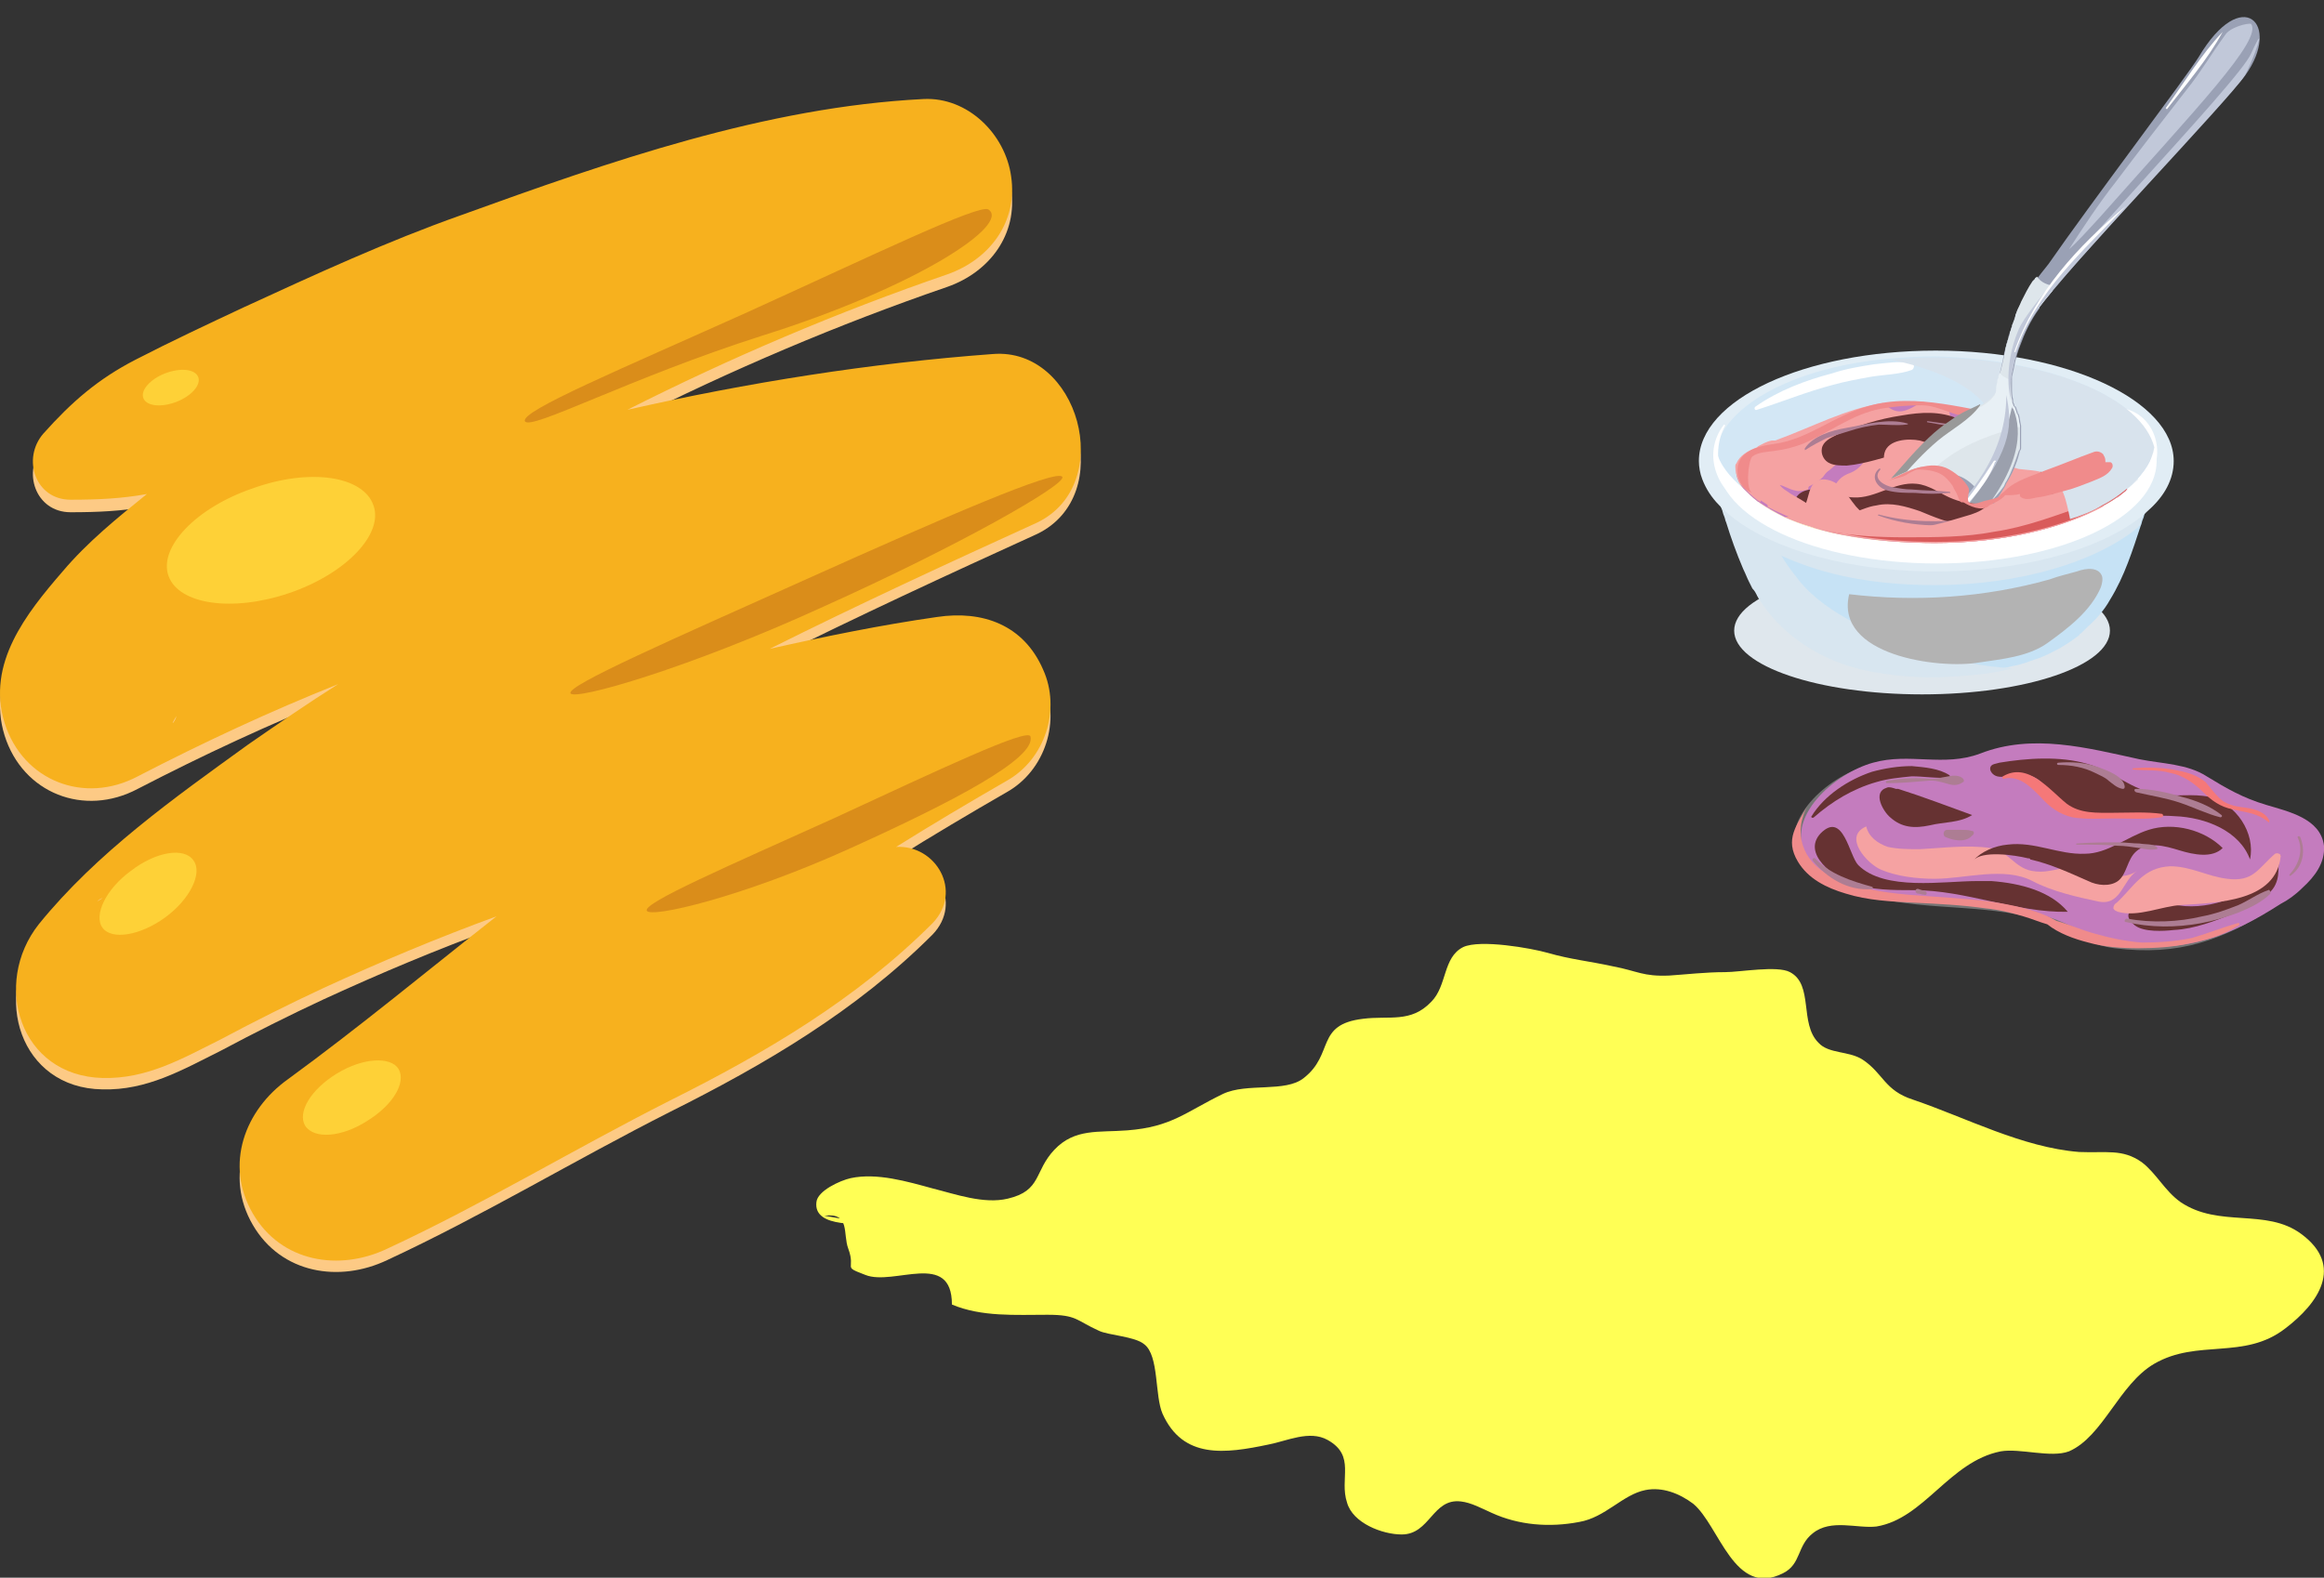 <?xml version="1.0" encoding="utf-8"?>
<!-- Generator: Adobe Illustrator 25.0.0, SVG Export Plug-In . SVG Version: 6.00 Build 0)  -->
<svg version="1.1"
	 id="svg2" xmlns:cc="http://creativecommons.org/ns#" xmlns:dc="http://purl.org/dc/elements/1.1/" xmlns:inkscape="http://www.inkscape.org/namespaces/inkscape" xmlns:ns1="http://sozi.baierouge.fr" xmlns:rdf="http://www.w3.org/1999/02/22-rdf-syntax-ns#" xmlns:sodipodi="http://sodipodi.sourceforge.net/DTD/sodipodi-0.dtd" xmlns:svg="http://www.w3.org/2000/svg"
	 xmlns="http://www.w3.org/2000/svg" xmlns:xlink="http://www.w3.org/1999/xlink" x="0px" y="0px" viewBox="0 0 204.1 138.6"
	 style="enable-background:new 0 0 204.1 138.6;" xml:space="preserve">
<rect x="0" y="0" width="204.1" height="138.6" fill="#333333" stroke="none"/>
<style type="text/css">
	.st0{fill:#FDCA85;}
	.st1{fill:#F7B11E;}
	.st2{fill:#FED137;}
	.st3{fill:#DA8D1A;}
	.st4{fill:#FFFF55;}
	.st5{fill:#DFE7ED;}
	.st6{fill:#C6E2F5;}
	.st7{fill:#D8E6F0;}
	.st8{fill:#E1EDF5;}
	.st9{fill:#FFFFFF;}
	.st10{fill:#D3E7F5;}
	.st11{fill:#E9F0F5;}
	.st12{fill:#B3B3B3;}
	.st13{fill:#F4D3AB;}
	.st14{fill:#FFE7BF;}
	.st15{fill:#C47CBE;}
	.st16{fill:#F5A2A2;}
	.st17{fill:#663232;}
	.st18{fill:#AD7D93;}
	.st19{fill:#D95B5B;}
	.st20{fill:#F08B8B;}
	.st21{fill:#D8E3ED;}
	.st22{clip-path:url(#SVGID_2_);}
	.st23{fill:#9AA1B5;}
	.st24{fill:#DEE6EB;}
	.st25{fill:#E8F0F5;}
	.st26{fill:#9BA0AD;}
	.st27{fill:#C1C8D9;}
	.st28{fill:#999999;}
	.st29{fill:#757575;}
	.st30{fill:#F57878;}
</style>
<g>
	<path class="st0" d="M87.2,32.2c-10.8,0.8-21.5,2.5-32.1,4.9c9.1-4.6,18.5-8.6,28.1-11.9c3.7-1.3,6.2-4.6,5.6-8.6
		c-0.5-3.7-3.8-7-7.7-6.8C67.2,10.4,53.5,15.2,40.5,20c-6.5,2.3-12.8,5.2-19.1,8.1c-3.2,1.5-6.4,3-9.5,4.6c-3.3,1.7-5.6,3.7-8.1,6.5
		C1.9,41.4,3.1,45,6.2,45c2.4,0,4.5-0.1,6.7-0.5c-2.6,2.1-5.2,4.2-7.4,6.8C2.3,55-1.2,59.4,0.4,64.6c1.6,5.1,7,7.2,11.7,4.7
		c5.8-3,11.6-5.7,17.6-8.1c-2.7,1.7-5.3,3.5-7.9,5.3C15.3,71.2,8.5,76,3.4,82.3C-0.7,87.4,1.7,95.6,9,95.7c3.9,0.1,7-1.7,10.4-3.4
		c3-1.6,6-3.1,9-4.5c5-2.3,10-4.4,15.2-6.3c-6.1,4.8-12,9.7-18.3,14.3c-3.8,2.7-5.6,7.5-3.1,11.8s7.6,5.1,11.8,3.1
		c8.4-3.9,16.5-8.8,24.8-13c8.4-4.2,16.4-8.9,23.1-15.6c2.7-2.8,0.3-6.9-3.2-6.7c3.2-2,6.4-3.9,9.7-5.8c3.4-1.9,4.8-6.3,3.2-9.8
		c-1.7-3.9-5.3-5.2-9.3-4.6c-4.9,0.7-9.8,1.7-14.7,2.8c7.8-3.9,15.6-7.5,23.5-11.1C98.1,43.5,94.7,31.6,87.2,32.2z M15.5,64
		C15.4,64.4,14.8,65,15.5,64L15.5,64z M9,80C8.1,80.5,8.8,80,9,80L9,80z"/>
	<g>
		<path class="st1" d="M87.2,31.1c-10.8,0.8-21.5,2.5-32.1,4.9c9.1-4.6,18.5-8.6,28.1-11.9c3.7-1.3,6.2-4.6,5.6-8.6
			c-0.5-3.7-3.8-7-7.7-6.8c-13.9,0.7-27.6,5.5-40.6,10.2C34,21.2,27.7,24.1,21.4,27c-3.2,1.5-6.4,3-9.5,4.6
			c-3.3,1.7-5.6,3.7-8.1,6.5c-1.9,2.2-0.7,5.8,2.4,5.8c2.4,0,4.5-0.1,6.7-0.5c-2.6,2.1-5.2,4.2-7.4,6.8c-3.2,3.7-6.7,8.1-5.1,13.3
			c1.6,5.1,7,7.2,11.7,4.7c5.8-3,11.6-5.7,17.6-8.1c-2.7,1.7-5.3,3.5-7.9,5.3c-6.5,4.7-13.3,9.5-18.4,15.8
			C-0.7,86.4,1.7,94.5,9,94.7c3.9,0.1,7-1.7,10.4-3.4c3-1.6,6-3.1,9-4.5c5-2.3,10-4.4,15.2-6.3c-6.1,4.8-12,9.7-18.3,14.3
			c-3.8,2.7-5.6,7.5-3.1,11.8s7.6,5.1,11.8,3.1c8.4-3.9,16.5-8.8,24.8-13c8.4-4.2,16.4-8.9,23.1-15.6c2.7-2.8,0.3-6.9-3.2-6.7
			c3.2-2,6.4-3.9,9.7-5.8c3.4-1.9,4.8-6.3,3.2-9.8c-1.7-3.9-5.3-5.2-9.3-4.6c-4.9,0.7-9.8,1.7-14.7,2.8c7.8-3.9,15.6-7.5,23.5-11.1
			C98.1,42.5,94.7,30.5,87.2,31.1z M15.5,62.9C15.4,63.4,14.8,64,15.5,62.9L15.5,62.9z M9,78.9C8.1,79.5,8.8,78.9,9,78.9L9,78.9z"/>
		<path class="st2" d="M17.4,33.1c0.3,0.7-0.6,1.7-1.9,2.2s-2.6,0.4-2.9-0.3c-0.3-0.7,0.6-1.7,1.9-2.2S17.1,32.4,17.4,33.1z"/>
		<path class="st2" d="M32.8,44.4c0.9,2.5-2.4,6-7.4,7.7s-9.7,1-10.6-1.5c-0.9-2.5,2.4-6,7.4-7.7C27.2,41.1,31.9,41.8,32.8,44.4z"/>
		<path class="st2" d="M17,75.6c0.8,1.1-0.3,3.4-2.5,5s-4.7,2-5.5,0.9s0.3-3.4,2.5-5C13.7,74.8,16.2,74.4,17,75.6z"/>
		<path class="st2" d="M35,93.9c0.7,1.2-0.5,3.2-2.8,4.6c-2.2,1.4-4.6,1.6-5.4,0.4c-0.7-1.2,0.5-3.2,2.8-4.6S34.3,92.8,35,93.9z"/>
		<path class="st3" d="M86.8,18.4c2,1.3-6.2,6.8-19.9,11.1c-11.6,3.7-20.4,8.4-20.8,7.5c-0.4-0.9,8.5-4.6,19.6-9.6
			C76.7,22.4,86,17.9,86.8,18.4z"/>
		<path class="st3" d="M93.3,41.9c0.3,0.7-9.2,6.1-21,11.4c-11.8,5.4-21.9,8.3-22.2,7.6s9.1-4.8,20.9-10.1S92.9,41.1,93.3,41.9z"/>
		<path class="st3" d="M90.5,64.7c0.5,1.9-6.7,5.7-16,9.9c-9.3,4.2-17.4,6.1-17.7,5.4s7.1-3.9,16.4-8.1
			C82.5,67.6,90.3,63.9,90.5,64.7z"/>
	</g>
</g>
<path class="st4" d="M72.4,106.8c2.3-0.3,1.6,1.6,2.1,2.9c0.7,1.9-0.6,1.5,1.5,2.3c2.5,1,7.6-2.2,7.6,2.6c2.6,1.1,5.6,0.9,8.4,0.9
	c2.6,0,2.5,0.5,4.5,1.4c0.8,0.4,3.2,0.5,4,1.2c1.3,1,0.9,4.5,1.6,6.1c1.8,4,5.5,3.5,9.3,2.7c1.6-0.3,3.6-1.3,5.2-0.4
	c2.5,1.4,1,3.4,1.7,5.5c0.5,1.8,3.1,2.8,4.8,2.8c2.5,0,2.7-3.2,5.2-2.9c0.9,0.1,1.8,0.6,2.7,1c2.4,1.1,5.1,1.3,7.7,0.8
	c2.3-0.4,3.8-2.4,5.8-2.8c1.5-0.3,3,0.3,4.2,1.2c2.3,1.9,3.6,8.3,7.9,6.1c1.6-0.8,1.2-2.4,2.6-3.5c1.6-1.3,3.9-0.4,5.6-0.6
	c4.2-0.7,6.4-5.7,10.9-6.6c1.7-0.3,4.4,0.6,6,0c3-1.3,4.4-5.9,7.5-7.7c3.8-2.2,7.9-0.3,11.5-3.1c2.9-2.2,5.2-5.5,1.4-8.3
	c-3.1-2.3-7.2-0.5-10.6-2.8c-1.4-1-2.1-2.5-3.4-3.5c-1.7-1.2-3.1-0.8-5.5-0.9c-5-0.4-9.9-3-14.6-4.6c-2.5-0.8-2.6-2.3-4.4-3.5
	c-1.2-0.8-3-0.5-3.9-1.5c-1.7-1.7-0.4-5.1-2.5-6.2c-1.1-0.6-4.4,0-5.7,0c-1.7,0-3.4,0.2-4.9,0.3c-2.3,0.1-2.8-0.4-4.9-0.8
	c-2.3-0.5-3.7-0.6-5.8-1.2c-1.4-0.4-5.9-1.2-7.4-0.5c-1.8,0.9-1.4,3.4-2.8,4.8c-1.8,1.9-3.7,1.2-6,1.5c-4.2,0.5-2.5,3.1-5.2,5.2
	c-1.6,1.3-5,0.4-7.1,1.4c-3.3,1.6-4.5,2.9-8.4,3.2c-2.5,0.2-4.6-0.2-6.4,1.7c-1.8,1.9-1.1,3.6-4.1,4.3c-2.1,0.5-4.6-0.4-6.6-0.9
	c-2.2-0.6-4.9-1.4-7.2-0.9c-0.9,0.2-2.9,1.1-3,2.1c-0.3,2.4,4.2,1.8,5.3,2"/>
<ellipse class="st5" cx="168.8" cy="55.4" rx="16.5" ry="5.6"/>
<g>
	<g>
		<path class="st6" d="M189.2,42.8c0,0.1-0.1,0.2-0.1,0.3c-0.1,0.2-0.1,0.4-0.2,0.6c-0.1,0.3-0.2,0.5-0.3,0.8
			c-0.1,0.2-0.1,0.3-0.2,0.5c-0.1,0.2-0.1,0.4-0.2,0.6c-0.1,0.2-0.1,0.4-0.2,0.6c-0.7,2.1-1.4,4.4-2.7,6.5c-0.5,0.9-1.2,1.7-2,2.4
			c-0.2,0.2-0.3,0.3-0.5,0.5c-0.1,0.1-0.2,0.1-0.2,0.2c-0.4,0.3-0.8,0.6-1.3,0.9c-0.2,0.1-0.3,0.2-0.5,0.3c-0.6,0.3-1.3,0.7-2,0.9
			c-0.6,0.2-1.3,0.5-2,0.6c-1.8,0.5-4,0.7-6.6,0.8c-0.1,0-0.2,0-0.3,0c-0.1,0-0.2,0-0.3,0c-2.4,0-4.4-0.3-6.2-0.7
			c-3.2-0.8-5.5-2.3-7.2-4c-0.7-0.7-1.3-1.5-1.8-2.3c0-0.1-0.1-0.1-0.1-0.2c-0.1-0.2-0.2-0.4-0.4-0.6c-0.1-0.2-0.2-0.4-0.3-0.6
			c-0.2-0.4-0.3-0.7-0.5-1.1c-0.6-1.4-1.1-2.8-1.5-4.1c-0.1-0.2-0.1-0.4-0.2-0.6c-0.1-0.2-0.1-0.4-0.2-0.6c-0.1-0.2-0.1-0.4-0.2-0.6
			c-0.1-0.1-0.1-0.3-0.2-0.4c-0.1-0.3-0.2-0.6-0.3-0.9c0,0,0,0,0.1,0H189.2C189.2,42.8,189.2,42.8,189.2,42.8z"/>
		<path class="st7" d="M176.8,58.7c-1.8,0.5-4,0.7-6.6,0.8c-0.1,0-0.2,0-0.3,0c-0.1,0-0.2,0-0.3,0c-2.4,0-4.4-0.3-6.2-0.7
			c-3.2-0.8-5.5-2.3-7.2-4c-0.7-0.7-1.3-1.5-1.8-2.3c0-0.1-0.1-0.1-0.1-0.2c-0.1-0.2-0.2-0.4-0.4-0.6c-0.1-0.2-0.2-0.4-0.3-0.6
			c-0.2-0.4-0.3-0.7-0.5-1.1c-0.6-1.4-1.1-2.8-1.5-4.1c-0.1-0.2-0.1-0.4-0.2-0.6c-0.1-0.2-0.1-0.4-0.2-0.6c-0.1-0.2-0.1-0.4-0.2-0.6
			c-0.1-0.1-0.1-0.3-0.2-0.4c-0.1-0.3-0.2-0.6-0.3-0.9c0,0,0,0,0.1,0h4.9l-0.4,0.8c-0.4,2.7,1.2,5.3,2.9,7.4c2.4,3,7.2,5,10.8,6.1
			C171.4,58,174.1,58.6,176.8,58.7z"/>
		<path class="st7" d="M189.2,42.6c0,0.1,0,0.2-0.1,0.2c0,0.1,0,0.1-0.1,0.2c-0.1,0.2-0.1,0.5-0.2,0.7c-0.1,0.3-0.2,0.5-0.3,0.8
			c-0.1,0.2-0.1,0.3-0.2,0.5c-0.1,0.2-0.1,0.4-0.2,0.6c-0.1,0.2-0.1,0.4-0.2,0.6c0,0-0.1,0-0.1,0.1c-3.6,3-10.3,5.1-17.9,5.1
			c-4,0-8.1-0.5-11.8-1.9c-2.7-1-6.5-2.9-7.3-5.9c-0.1-0.3-0.2-0.6-0.3-0.9l-0.1-0.2c0,0,0.1,0,0.2,0h38
			C189,42.6,189.2,42.6,189.2,42.6z"/>
		<path class="st8" d="M190.9,40.5c0,1.6-0.8,3.1-2.3,4.4c-0.2,0.2-0.4,0.4-0.7,0.6c-3.6,2.8-10.3,4.7-17.9,4.7
			c-8.5,0-15.8-2.4-19-5.8c-0.7-0.7-1.2-1.5-1.5-2.3c-0.2-0.5-0.3-1.1-0.3-1.6c0-5.4,9.3-9.7,20.8-9.7
			C181.5,30.8,190.9,35.2,190.9,40.5z"/>
		<path class="st9" d="M189.4,40.5c0,5-8.6,9-19.3,9c-10.7,0-19.3-4-19.3-9c0-0.3,0-0.6,0.1-0.8c0.9-4.6,9.2-8.2,19.2-8.2
			c9.8,0,17.9,3.4,19.1,7.8C189.3,39.7,189.4,40.1,189.4,40.5z"/>
		<path class="st10" d="M189.2,39.3c-0.2,1.2-0.9,2.2-1.9,3.2c-0.2,0.2-0.4,0.4-0.6,0.5c-0.6,0.5-1.3,1-2.1,1.4
			c-0.8,0.5-1.8,0.9-2.8,1.2c-3.3,1.2-7.4,1.9-11.9,1.9c-6.3,0-11.8-1.4-15.4-3.6c-0.1-0.1-0.2-0.1-0.3-0.2
			c-0.4-0.3-0.8-0.5-1.1-0.8c-1.2-1-2.1-2.1-2.4-3.4c0.8-4,7.1-7.3,15.3-8c1.3-0.1,2.6-0.2,3.9-0.2C180.3,31.6,188.1,35,189.2,39.3z
			"/>
		<path class="st11" d="M187.8,42.1c-3.1,3-9.7,5.1-17.3,5.1c-7.2,0-13.4-1.8-16.8-4.5c3.1-3,9.7-5,17.3-5
			C178.2,37.6,184.5,39.4,187.8,42.1z"/>
		<path class="st12" d="M180,50.9c-5.7,1.6-11.7,2-17.6,1.3c-1.3,5.4,7.9,6.6,11.4,6c2-0.3,4.3-0.5,6-1.7c1.8-1.3,3.8-2.8,4.7-4.9
			c0.1-0.3,0.2-0.7,0.1-1c-0.3-0.8-1.4-0.7-2.2-0.4C181.7,50.4,180.8,50.6,180,50.9z"/>
		<path class="st9" d="M167.9,31.9c-1.1-0.2-2.3,0-3.3,0.1c-1.3,0.2-2.5,0.4-3.7,0.8c-2.3,0.6-4.7,1.5-6.7,2.9
			c-0.2,0.1-0.1,0.4,0.1,0.3c2.2-0.7,4.4-1.6,6.7-2.2c1.1-0.3,2.2-0.5,3.3-0.7c1.2-0.2,2.5-0.2,3.6-0.6
			C168.1,32.4,168.2,32,167.9,31.9z"/>
		<path class="st9" d="M185.9,35.9c-1-1.2-2.5-1.8-3.9-2.3c-1.3-0.5-3-0.9-4.5-0.6c-0.2,0-0.2,0.3,0,0.3c1.4,0.4,2.8,0.5,4.1,1
			c1.4,0.5,2.6,1.3,4,2C185.9,36.3,186,36.1,185.9,35.9z"/>
	</g>
	<path class="st13" d="M186.7,43.1c-0.6,0.5-1.3,1-2.1,1.4c-3.5,1.9-8.8,3.2-14.7,3.2c-4.8,0-11.5-0.6-15.6-3.7
		c-0.4-0.3-0.8-0.7-1.2-1.1c-0.5-0.5-0.8-1.3-0.5-2c0.3-0.9,1.5-1.3,2.4-1.6c5.4-1.8,9.6-4.8,15.5-3.4c5.2,1.2,13.9,0.4,16,6.7
		C186.6,42.6,186.7,42.8,186.7,43.1z"/>
	<path class="st14" d="M186.7,43.1c-0.6,0.5-1.3,1-2.1,1.4c-3.5,1.9-8.8,3.2-14.7,3.2c-4.8,0-11.5-0.6-15.6-3.7
		c-0.4-0.3-0.8-0.7-1.2-1.1c-0.5-0.5-0.8-1.3-0.5-2c0.3-0.9,1.5-1.3,2.4-1.6c5.4-1.8,9.6-4.8,15.5-3.4c5.2,1.2,13.9,0.4,16,6.7
		C186.6,42.6,186.7,42.8,186.7,43.1z"/>
	<path class="st15" d="M186.7,43.1c-0.2,0.2-0.4,0.3-0.6,0.5c-0.1,0.1-0.1,0.1-0.2,0.1c-0.4,0.3-0.8,0.5-1.3,0.8
		c-0.4,0.2-0.8,0.4-1.2,0.6c-3.5,1.6-8.2,2.6-13.5,2.6c-2.5,0-5.6-0.2-8.5-0.8c-0.9-0.2-1.7-0.4-2.5-0.7c-0.7-0.2-1.5-0.5-2.2-0.8
		c-0.8-0.4-1.5-0.8-2.1-1.2c-0.1-0.1-0.2-0.1-0.3-0.2c-0.4-0.3-0.8-0.7-1.2-1.1c-0.4-0.5-0.7-1.1-0.6-1.7c0-0.1,0-0.2,0.1-0.3
		c0.3-0.7,1-1.1,1.8-1.4c0.2-0.1,0.4-0.1,0.7-0.2c0.3-0.1,0.6-0.2,0.9-0.3c3.3-1.2,6.2-2.8,9.5-3.3c1.1-0.2,2.2-0.2,3.4-0.1
		c0.5,0.1,1.1,0.1,1.7,0.3c0.1,0,0.3,0.1,0.5,0.1c0.5,0.1,1.1,0.2,1.7,0.3c1.4,0.2,3,0.4,4.6,0.6c3.6,0.5,7.2,1.5,8.8,4.7
		c0.1,0.1,0.1,0.2,0.2,0.3c0.1,0.2,0.2,0.5,0.3,0.7c0.1,0.2,0.1,0.3,0.1,0.5C186.7,42.9,186.7,43,186.7,43.1z"/>
	<path class="st16" d="M171.1,37.5c-0.3,0.6-0.8,1-1.3,1.2c-0.4,0.2-0.7,0.2-1.1,0.3c-1,0.1-2-0.1-3-0.2c-0.3,0-0.7-0.1-1.1-0.1
		c-0.7,0-1.3,0.1-1.9,0.4c-0.1,0.1-0.2,0.1-0.3,0.2c-0.6,0.4-1.1,1.1-1.6,1.7c-0.2,0.3-0.5,0.6-0.7,0.9c-0.4,0.4-0.9,0.7-1.4,0.9
		c-0.4,0.1-0.8,0.2-1.1,0.1c-0.6-0.1-1.1-0.5-1.5-0.5c-0.3,0-0.7,0.2-1.1,0.7c-0.2,0.3-0.3,0.6-0.4,0.9c-0.1-0.1-0.2-0.1-0.3-0.2
		c-0.4-0.3-0.8-0.7-1.2-1.1c-0.1-0.1-0.3-0.3-0.4-0.5c-0.2-0.4-0.3-0.8-0.3-1.2c0-0.1,0-0.2,0.1-0.3c0.3-0.7,1-1.1,1.8-1.4
		c0,0,0.1-0.1,0.1-0.1c0.4-0.2,0.7-0.4,1.2-0.5c0.1,0,0.2,0,0.3,0c3.3-1.2,6.2-2.8,9.5-3.3c0.3,0.3,0.7,0.6,1.1,0.7
		c0.8,0.2,1.6-0.4,2.3-0.8c0.5,0.1,1.1,0.1,1.7,0.3c0.1,0,0.3,0.1,0.5,0.1C171.3,36.3,171.4,37,171.1,37.5z"/>
	<path class="st16" d="M184.7,44.1c0,0.1,0,0.1,0,0.2c0,0.1,0,0.1,0,0.2c-3.5,1.9-8.8,3.2-14.7,3.2c-2.7,0-5.2-0.3-7.5-0.7
		c-2.8-0.6-5.3-1.4-7.3-2.5c0.2-0.2,0.4-0.3,0.7-0.4c0.7-0.3,1.7-0.2,2.6-0.1c0.2,0,0.4,0,0.5,0c0.7,0,1.2-0.2,1.7-0.8
		c0.8-1,0.8-1.3,1.9-1.7c1.1-0.5,1.5-1.6,1.9-2.6c0.3-0.6,0.7-1.2,1.4-1.4c1.3-0.4,2.4,1,3.8,1.4c0.1,0,0.3,0.1,0.4,0.1
		c1.2,0.1,2.3-0.9,3.5-0.8c1.5,0.2,2.1,2.1,3.5,2.7c0.9,0.4,1.9,0.3,2.8,0.3C180.7,41.2,184.7,43.2,184.7,44.1z"/>
	<path class="st16" d="M186.3,41.7c-1.1-0.7-2.3-1.1-3.6-1.2c-0.9-0.1-1.8,0-2.6-0.5c-0.7-0.4-1.2-1.3-1.9-1.7
		c-0.1-0.1-0.3-0.2-0.5-0.2c-0.6-0.2-1.2-0.2-1.8-0.2c-1,0-3.3-0.4-3.2-1.8c1.4,0.2,3,0.4,4.6,0.6C181,37.2,184.7,38.3,186.3,41.7z"
		/>
	<path class="st16" d="M183.4,45c-3.5,1.6-8.2,2.6-13.5,2.6c-2.5,0-5.6-0.2-8.5-0.8c-0.9-0.2-1.7-0.4-2.5-0.7
		c0.4-0.3,0.8-0.4,1.4-0.6c2.1-0.4,5.3,0.1,6.5-0.9c0.7-0.6,1-1.6,1.7-2.3c1-0.9,2.5-1,3.8-0.9c1.7,0.2,3.4,0.6,5,1.2
		c1.5,0.5,2.9,1.7,4.4,1.9C182.3,44.7,182.9,44.8,183.4,45z"/>
	<path class="st16" d="M155,43.2c-0.2,0.3-0.3,0.6-0.4,0.9c-0.1-0.1-0.2-0.1-0.3-0.2c-0.4-0.3-0.8-0.7-1.2-1.1
		c-0.1-0.1-0.3-0.3-0.4-0.5c0-0.1,0.1-0.2,0.2-0.3c0.8-1.1,2.8-1.3,4-1.7c1.7-0.5,3.3-1,5-1.5c0.2,0,0.3-0.1,0.5,0
		c0.2,0.1,0.2,0.3,0.1,0.6c0,0.1-0.1,0.3-0.2,0.4c-0.4,0.5-0.9,0.9-1.4,1.3c-0.3,0.3-0.7,0.5-1.1,0.8c-0.4,0.2-0.9,0.5-1,1
		c0,0,0,0.1,0,0.1c-0.4,0.1-0.8,0.2-1.1,0.1c-0.6-0.1-1.1-0.5-1.5-0.5C155.7,42.4,155.4,42.6,155,43.2z"/>
	<path class="st16" d="M162.8,46.5c-0.1,0.2-0.2,0.3-0.3,0.4c-2.8-0.6-5.3-1.4-7.3-2.5c0.2-0.2,0.4-0.3,0.7-0.4
		c0.7-0.3,1.7-0.2,2.6-0.1c0.2,0,0.4,0,0.5,0c0.2,0.2,0.5,0.4,0.7,0.5c0.7,0.2,1.4,0.2,2,0.5C162.5,45.2,163,45.9,162.8,46.5z"/>
	<path class="st16" d="M186.4,41.6c0.1,0.2,0.2,0.5,0.3,0.7c0.1,0.4,0.1,0.5-0.2,0.8c-0.1,0.1-0.6,0.6-0.6,0.5
		c-0.9-1.1-2.3-1.8-3.7-2.1c-2.1-0.4-4.4-0.1-6.5,0.3c0-0.4,0.1-0.8,0.1-1.2c-1.7,0-3.4-0.1-5.1-0.1c1.1-1.2,2.7-1.8,4.3-1.7
		c0.6,0.1,1.2,0.2,1.8,0.1c0.4-0.1,0.9-0.4,1-0.8c0-0.1,0.1-0.3,0-0.4c-0.1-0.4-0.4-0.7-0.5-1c0,0.1,2.8,0.5,3.1,0.6
		c1,0.3,2,0.6,2.9,1.2c0.9,0.5,1.7,1.2,2.3,2C185.8,40.8,186.1,41.2,186.4,41.6z"/>
	<path class="st17" d="M173.9,44.2c0.6,0,1.2-0.1,1.7-0.3c0.7-0.2,1.6-0.5,1.9,0.4c0.2,0.6-0.3,1.2-0.8,1.4c-1,0.5-3.4,0.5-4.4,0.4
		c-1.3-0.2-2.5-0.7-3.7-1.2c-1.2-0.4-2.5-0.8-3.8-0.5c-0.8,0.1-1.5,0.5-2.3,0.7c-1.3,0.3-2-0.8-3.2-0.6c-0.6,0.1-1.5,0.2-1.6-0.4
		c-0.1-0.3,0.1-0.5,0.3-0.7c0.6-0.5,1.6-0.5,2.4-0.3c0.8,0.2,1.6,0.6,2.4,0.6c1.9,0.1,3.6-1.4,5.5-1.2c1.1,0.1,2,0.8,2.9,1.2
		C172.1,44.1,173,44.3,173.9,44.2z"/>
	<path class="st17" d="M162.2,40.9c-0.5,0-1.1,0-1.5-0.2c-0.5-0.2-0.8-0.8-0.7-1.3c0.1-0.6,0.7-0.9,1.3-1.2c1.8-0.8,3.7-1.4,5.7-1.7
		c1.7-0.3,3.4-0.4,5,0.3c0.9,0.4,1.7,1,2.7,1.4c2.4,1,5.4,0.3,7.7,1.5c0.9,0.5,1.8,1.7,1.3,2.6c-0.3,0.7-1.2,1-2,1.1
		c-3.8,0.5-6.2-2.2-9.4-3.6C168.7,38.5,165.5,40.6,162.2,40.9z"/>
	<path class="st18" d="M167.5,37.2c-1.7-0.5-3.7,0.1-5.4,0.4c-1.2,0.2-2.9,0.7-3.6,1.8c0,0.1,0,0.2,0.1,0.1c0.6-0.4,1.2-0.7,1.8-1
		c0.6-0.2,1.2-0.4,1.9-0.6c0.9-0.3,1.8-0.5,2.7-0.6c0.8,0,1.6,0.1,2.4,0C167.6,37.3,167.6,37.2,167.5,37.2z"/>
	<path class="st18" d="M180.7,42.9c0-0.1-0.2-0.1-0.2,0c-0.2,1.6-1.9,1.7-3.2,2c-1.4,0.3-2.8,0.6-4.2,0.7c-2.7,0.3-5.5,0.3-8.1-0.4
		c-0.1,0-0.1,0.1,0,0.1c3,1.1,6.2,1,9.4,0.5c1.6-0.2,3.3-0.4,4.8-0.8C180,44.7,181.2,44,180.7,42.9z"/>
	<path class="st18" d="M181.4,39.7c-1-0.6-2.3-0.9-3.5-1.2c-2.8-0.7-5.7-1.1-8.6-1.5c-0.1,0-0.1,0.1,0,0.1c2.4,0.4,4.7,0.9,7.1,1.4
		c1.1,0.2,2.2,0.5,3.2,0.8c0.5,0.2,1.1,0.4,1.5,0.7c0.6,0.4,0.9,0.8,1,1.5c0,0.1,0.2,0.2,0.3,0C182.9,40.9,182,40.1,181.4,39.7z"/>
	<path class="st18" d="M171.2,43.2c-1.1-0.1-2.2-0.1-3.3-0.2c-0.6,0-1.1-0.1-1.7-0.2c-0.6-0.1-1.8-0.7-1.1-1.5
		c0.1-0.1,0-0.2-0.1-0.1c-0.8,0.7-0.1,1.7,0.8,1.9c0.8,0.2,1.6,0.2,2.4,0.2c1,0.1,2,0.1,3,0C171.3,43.4,171.3,43.2,171.2,43.2z"/>
	<path class="st16" d="M161.5,46.8c-0.9-0.2-1.7-0.4-2.5-0.7c-1.6-0.5-3-1.2-4.3-2.1c-0.1-0.1-0.2-0.1-0.3-0.2
		c-0.4-0.3-0.8-0.7-1.2-1.1c-0.4-0.5-0.7-1.1-0.6-1.7c0.5-0.7,1.1-1.2,1.9-1.7c0,0,0.1-0.1,0.1-0.1c0.4-0.2,0.7-0.4,1.2-0.5
		c0.1,0,0.2,0,0.3,0c0.3,0,0.6,0.2,0.8,0.5c0.6,1-1,2.1-0.7,3.2c0.2,0.5,0.7,0.7,1.1,1c1.1,0.6,2.2,1.3,3.1,2.2
		C160.7,46,161.1,46.4,161.5,46.8z"/>
	<path class="st16" d="M169.2,41.7c-0.6,0.1-1.2,0.2-1.9,0.2c-1,0-2.1-0.9-1.8-2.1c0.3-1.2,2.1-1.3,3.1-1.1c1.2,0.3,2.2,1,3.3,1.4
		c1.3,0.5,2.7,0.8,4.1,0.7c0.8-0.1,3.1-0.9,3.2,0.6c0.2,2.5-5,1.9-6.1,1.2c-0.7-0.4-1.3-0.9-2.1-1C170.4,41.5,169.8,41.6,169.2,41.7
		z"/>
	<path class="st16" d="M186.7,43.1c-0.2,0.2-0.4,0.3-0.6,0.5c-0.1,0.1-0.1,0.1-0.2,0.1c-0.4,0.3-0.8,0.5-1.3,0.8
		c-0.4,0.2-0.8,0.4-1.2,0.6c-3.5,1.6-8.2,2.6-13.5,2.6c-2.5,0-5.6-0.2-8.5-0.8c-0.9-0.2-1.7-0.4-2.5-0.7c-0.7-0.2-1.5-0.5-2.2-0.8
		c0.6,0,1.1-0.1,1.5-0.5c0.7-0.7,0.5-2.1,1.3-2.6c0.6-0.4,1.5-0.1,2.1,0.4c0.5,0.5,0.9,1.2,1.4,1.8c1.4,1.6,3.7,2,5.8,1.8
		c1.5-0.2,2.9-0.7,4.3-1.1c0.6-0.2,1.3-0.5,1.6-1.1c0.2-0.5,0.1-1.1,0.3-1.6c0.4-0.7,1.4-0.6,2.1-0.2c0.7,0.4,1.2,1,2,1.2
		c0.7,0.2,1.8-0.2,1.7-0.9c0-0.3-0.2-0.6-0.1-0.9c0.1-0.5,0.6-0.7,1.1-0.6c0.5,0.1,0.9,0.4,1.3,0.5c0.9,0.3,2,0,3-0.1
		c0.1,0.1,0.1,0.2,0.2,0.3c0.1,0.2,0.2,0.5,0.3,0.7c0.1,0.2,0.1,0.3,0.1,0.5C186.7,42.9,186.7,43,186.7,43.1z"/>
	<path class="st19" d="M186.6,42.7c-1.1,0.8-2.3,1.3-3.5,1.7c-2.6,0.9-5.2,1.9-7.9,2.3c-2.6,0.5-5.2,0.5-7.9,0.5
		c-2.2,0-4.4-0.1-6.5-0.5c-0.1,0-0.3-0.1-0.4-0.1c0.4,0.1,0.7,0.2,1.1,0.2c2.9,0.6,6,0.8,8.5,0.8c5.2,0,10-1,13.5-2.6
		c0.4-0.2,0.8-0.4,1.2-0.6c0.4-0.2,0.9-0.5,1.3-0.8c0.1,0,0.1-0.1,0.2-0.1c0.2-0.2,0.4-0.3,0.6-0.5c0-0.1,0-0.1,0-0.2
		C186.7,42.8,186.7,42.7,186.6,42.7z"/>
	<path class="st9" d="M154,44.2c-1.2-0.6-2.3-1.3-2.8-2.6c-0.5-1.3-0.4-2.9,0.3-4.2c0-0.1-0.1-0.1-0.1-0.1c-1,1.3-1.2,2.9-0.6,4.4
		c0.5,1.3,1.7,2.5,3.1,2.7C154,44.5,154.1,44.3,154,44.2z"/>
	<path class="st9" d="M186.6,35.9c-0.1,0-0.1,0.1-0.1,0.1c1.1,0.6,2,1.6,2.3,2.8c0.3,1.3,0,2.7-0.8,3.7c-0.1,0.1,0.1,0.2,0.2,0.1
		C190.4,40.6,189.6,36.6,186.6,35.9z"/>
	<path class="st20" d="M186.3,43.2C186.4,43.3,186.4,43.3,186.3,43.2c0.4,0,0.5-0.5,0.5-0.8c0-0.2-0.1-0.4-0.2-0.6
		c-0.6-1.2-1.4-2.7-2.6-3.4c-2.1-1.3-4.4-1.5-6.8-1.8c-4.3-0.5-8.9-2.2-13.2-0.9c-2.9,0.8-5.2,2.9-8.2,3.3c-1.5,0.2-3.4,0.7-3.2,2.6
		c0.1,0.8,0.6,1.5,1.3,1.7c-0.6-0.2-0.4-2.8,0-3.2c0.5-0.4,1.4-0.4,2-0.5c0.8-0.1,1.6-0.3,2.4-0.6c2.4-1,4.3-2.6,6.9-3.1
		c1.2-0.2,2.4-0.3,3.6-0.3c1,0,2,0.5,3,0.8c1.5,0.4,3.1,0.6,4.7,0.7c2.1,0.2,5,0.3,6.8,1.5c0.6,0.4,1.2,1.2,1.6,1.8
		c0.5,0.7,0.8,1.4,1.2,2.2C186,42.7,186.1,43.2,186.3,43.2z"/>
</g>
<g>
	<path class="st21" d="M189.2,39.3c-0.2,1.2-0.9,2.2-1.9,3.2c-0.2,0.2-0.4,0.4-0.6,0.5c-0.6,0.5-1.3,1-2.1,1.4
		c-0.8,0.5-1.8,0.9-2.8,1.2c-0.3-1.4-0.6-3.4-2.1-4c-0.8-0.3-1.6-0.3-2.4-0.4c-0.8-0.2-1.6-0.6-1.8-1.4c-0.1-0.4-0.1-0.9-0.1-1.3
		c0-4.4-6-6.2-9.3-6.9c1.3-0.1,2.6-0.2,3.9-0.2C180.3,31.6,188.1,35,189.2,39.3z"/>
</g>
<g>
	<defs>
		<path id="SVGID_1_" d="M168.9,41C169,41,169,41,168.9,41c1-0.1,1.7,0.3,2.4,0.9c0.9,0.8,0.6,2.2,2.1,2.3c0.9,0,1.9,0.2,2.7-0.3
			c0.7-0.5,0.9-1.3,1.8-1.6c0.6-0.2,1.3-0.1,1.8-0.6c0.7-0.7,0.6-2.1,0.9-3c1.2-4,4.3-7.4,6.9-11.1c2.7-3.9,6.7-6.6,9.1-10.6
			c1.8-3.1,3-6.5,3.3-10.1c0.1-1.3,0.6-4-0.1-5.1c-0.7-1.1-2.4-1.5-3.6-1.7c-1.6-0.2-2.3,0.5-3.7,1.2c-3.2,1.7-6.2,3.9-8.8,6.5
			c-2.6,2.6-4.7,5.6-6.9,8.6c-2.7,3.8-5.4,7.5-8.1,11.3c-1.2,1.6-2.4,3.2-3.6,4.7c-1.1,1.4-1.5,3.8-1.9,5.5c-0.2,1-0.4,2.1,0,3.1
			C164.3,44,167,41.1,168.9,41z"/>
	</defs>
	<clipPath id="SVGID_2_">
		<use xlink:href="#SVGID_1_"  style="overflow:visible;"/>
	</clipPath>
	<g class="st22">
		<g>
			<g>
				<path class="st23" d="M197.2,6.6c-1.2,1.6-12.5,13.6-16.8,18.8c0,0-0.1,0.1-0.1,0.1c-0.5,0.6-0.9,1.1-1.2,1.5c0,0,0,0,0,0.1
					c-0.8,1.1-1.3,2.2-1.7,3.3c-0.2,0.5-0.3,0.9-0.4,1.3c-0.1,0.5-0.2,1-0.3,1.4c0,0.1,0,0.1,0,0.2c0,0.2,0,0.4,0,0.6
					c0,0.5,0,0.9,0.1,1.2c0,0.2,0,0.3,0.1,0.4c0,0.1,0,0.2,0.1,0.2c0.1,0.1,0.1,0.3,0.2,0.5c0,0.1,0,0.1,0.1,0.2
					c0.1,0.3,0.1,0.6,0.2,1c0,0.2,0,0.3,0,0.5c0,0.1,0,0.1,0,0.2c0,0.1,0,0.2,0,0.3c0,0.1,0,0.2,0,0.3c0,0.1,0,0.2,0,0.3
					c0,0.1,0,0.2,0,0.2c0,0,0,0,0,0.1c0,0.1,0,0.2-0.1,0.3c-0.2,0.8-0.5,1.7-1.1,2.7c-0.1,0.1-0.1,0.2-0.2,0.4
					c-0.6,1-1.3,2.1-2.4,3.2c-2.1,2.4-4.3,3.6-6.3,4.2c0,0-0.1,0-0.1,0c-1.6,0.4-3.1,0.4-3.9,0.1c-0.2-0.1-0.3-0.1-0.4-0.2
					c-0.2-0.1-0.4-0.3-0.4-0.4c-0.3-0.7-0.1-2.1,1.8-4.8c0.1-0.2,0.2-0.3,0.4-0.5c0.6-0.9,1.4-1.9,2.5-3.1c1.8-2.1,3.1-3.3,4.2-4
					c1.3-0.9,2.2-1.2,2.8-1.5c0.3-0.2,0.6-0.4,0.8-0.7c0.1-0.1,0.2-0.3,0.3-0.5c0-0.3,0-0.5,0.1-0.8c0-0.1,0-0.3,0.1-0.4
					c0-0.1,0-0.2,0-0.3c0,0,0-0.1,0-0.1c0.1-0.4,0.2-0.8,0.3-1.3c0-0.2,0.1-0.3,0.1-0.5s0.1-0.3,0.1-0.5c0-0.1,0.1-0.2,0.1-0.3
					c0-0.1,0.1-0.3,0.1-0.4c0.1-0.1,0.1-0.3,0.1-0.4c0.1-0.2,0.1-0.3,0.2-0.5c0,0,0-0.1,0-0.1c0-0.1,0.1-0.2,0.1-0.3
					c0.1-0.2,0.2-0.4,0.2-0.6c0-0.1,0.1-0.2,0.1-0.3c0.1-0.3,0.3-0.6,0.4-0.9c0.3-0.6,0.6-1.1,0.9-1.7c0.1-0.1,0.2-0.2,0.3-0.3
					c0-0.1,0.1-0.1,0.2-0.2c0.3-0.4,0.7-0.9,1.1-1.4C183.5,18,192.2,6.5,193.1,5C196.9-1.4,200.4,2.1,197.2,6.6z"/>
				<path class="st24" d="M180.3,25.5c-0.5,0.6-0.9,1.1-1.2,1.5c0,0,0,0.1-0.1,0.1c-0.8,1.1-1.4,2.3-1.7,3.3
					c-0.2,0.5-0.3,0.9-0.4,1.3c-0.1,0.5-0.2,1-0.3,1.4c0,0.1,0,0.1,0,0.2c0,0.2,0,0.4,0,0.6c0,0.5,0,0.9,0.1,1.2
					c0,0.2,0,0.3,0.1,0.4c0,0.1,0,0.2,0.1,0.2c0.1,0.1,0.1,0.3,0.2,0.5c0,0.1,0,0.1,0.1,0.2c0.1,0.3,0.1,0.6,0.2,1
					c0,0.2,0,0.3,0,0.5c0,0.1,0,0.1,0,0.2c0,0.1,0,0.2,0,0.3c0,0.1,0,0.2,0,0.3c0,0.1,0,0.2,0,0.3c0,0.1,0,0.2,0,0.2c0,0,0,0,0,0.1
					c0,0.1,0,0.2-0.1,0.3c-0.3,0.9-0.6,1.8-1.1,2.7c-0.1,0.1-0.1,0.2-0.2,0.4c-0.4,0.6-0.9,1.1-1.4,1.6c-0.7-1.1-1.7-2.4-3-2.6
					c-0.8-0.1-1.5,0.3-2.1,0.6c-0.5,0.3-0.9,0.6-1.4,0.9c-1.7,1.2-3.2,2.7-4.4,4.4c-0.4,0.6-0.8,1.2-1.2,1.8c0,0-0.1,0.1-0.1,0.1
					c-0.3-0.7-0.1-2.1,1.9-4.9c0.1-0.2,0.2-0.3,0.4-0.5c0.6-0.9,1.4-1.8,2.4-3c1.3-1.5,2.8-2.6,4.2-4c0,0,0,0,0.1-0.1
					c1.3-0.9,2.2-1.2,2.9-1.6c0.3-0.2,0.6-0.4,0.9-0.8c0.1-0.1,0.1-0.2,0.2-0.4c0-0.3,0-0.5,0.1-0.8c0-0.1,0-0.3,0.1-0.4
					c0-0.1,0-0.2,0.1-0.4c0.1-0.4,0.2-0.8,0.3-1.3c0-0.2,0.1-0.3,0.1-0.5c0-0.2,0.1-0.3,0.1-0.5c0-0.1,0.1-0.2,0.1-0.3
					c0-0.1,0.1-0.3,0.1-0.4c0.1-0.1,0.1-0.3,0.1-0.4c0.1-0.2,0.1-0.3,0.2-0.5c0,0,0-0.1,0-0.1c0-0.1,0.1-0.2,0.1-0.3
					c0.1-0.2,0.2-0.4,0.2-0.6c0-0.1,0.1-0.2,0.1-0.3c0.1-0.3,0.3-0.6,0.4-0.9c0.3-0.6,0.6-1.2,1-1.8c0.1-0.1,0.1-0.1,0.2-0.2
					c0-0.1,0.1-0.1,0.2-0.2c0.3,0.5,1,0.8,1.6,0.8C180.1,25.5,180.2,25.5,180.3,25.5C180.3,25.5,180.3,25.5,180.3,25.5z"/>
				<path class="st25" d="M176.6,33.4c0,0.2,0,0.4,0,0.6c0,0.5,0,0.9,0.1,1.2c0,0.2,0,0.3,0.1,0.4c0,0.1,0,0.2,0.1,0.2
					c0.1,0.1,0.1,0.3,0.2,0.5c0,0.1,0,0.1,0.1,0.2c0.1,0.3,0.1,0.6,0.2,1c-2.4,0.6-4.6,1.4-6.5,2.8c-1.1,0.8-2.1,1.8-2.8,2.9
					c-0.4,0.6-0.7,1.2-0.9,1.8c-0.3,0.9-0.5,1.9-0.5,2.9c0,0.5,0.4,1.4,0.6,2.1c0,0,0,0.1,0,0.1c-1.7,0.5-3.1,0.4-4,0.1
					c-0.2-0.1-0.3-0.1-0.5-0.2c-0.2-0.1-0.4-0.3-0.4-0.4c-0.3-0.7-0.1-2.1,1.9-4.9c0.1-0.2,0.2-0.3,0.4-0.5c0.6-0.9,1.4-1.8,2.4-3
					c1.8-2.1,3.1-3.3,4.2-4c1.3-0.9,2.2-1.2,2.9-1.6c0.3-0.2,0.6-0.4,0.9-0.8c0.1-0.1,0.1-0.2,0.2-0.4c0-0.3,0-0.5,0.1-0.8
					c0-0.1,0-0.3,0.1-0.4c0-0.1,0-0.2,0.1-0.4c0,0,0.1,0,0.1,0C175.7,33,176.2,33.2,176.6,33.4z"/>
				<path class="st26" d="M173.1,43.5c2.2-3.1,3.2-5.7,3.6-7.8c0,0.1,0,0.2,0.1,0.2c0.5,1.2,1.4,4.4-3.4,10c-4.2,4.8-9.2,5-10.7,4.1
					C164.7,50.1,168.9,49.5,173.1,43.5z"/>
				<path class="st27" d="M162.1,49.5c0,0,3.2,1.5,7.2-2.3c4-3.8,6.9-7.4,6.9-12.5c0.5,2.5,0.6,4.5-3,9.2
					C169.5,48.8,164.5,51,162.1,49.5z"/>
				<path class="st27" d="M197.1,6.7c-1.2,1.9-15.5,16.8-18.1,20.4c-2.2,3.2-2.6,6.5-2.4,8.1c0,0-0.8-2.8,0.7-6.3
					c1.5-3.5,19.3-21.6,20.4-24.2C199.3,1.2,197.8,5.6,197.1,6.7z"/>
				<path class="st27" d="M197.7,2.1c-0.3-0.1-1.9,0.3-2.3,1c-1.1,1.5-2.1,3.2-3.3,4.7c-2.1,2.7-4.2,5.4-6.3,8.2
					c-1.5,1.9-2.8,3.9-4.1,5.9c0.7-0.6,1.6-1.6,2.7-2.8C193,9.4,198.7,3.5,197.7,2.1z"/>
				<path class="st9" d="M175.1,40.5c-1.9,3-4.2,6.1-7.3,8c0,0,0,0.1,0,0.1c1.7-0.8,2.9-2,4.1-3.3c1.2-1.4,2.7-2.9,3.3-4.7
					C175.4,40.5,175.2,40.4,175.1,40.5z"/>
				<path class="st9" d="M186.7,18.1c-4.2,3.5-8,7.6-9.8,12.8c0,0,0.1,0.1,0.1,0C178.8,25.6,183,22,186.7,18.1
					C186.7,18.1,186.7,18.1,186.7,18.1z"/>
				<path class="st9" d="M195.2,2.8c-1.9,2-3.4,4.5-5,6.7c0,0,0.1,0.1,0.1,0.1C192,7.4,193.9,5.2,195.2,2.8
					C195.2,2.8,195.2,2.7,195.2,2.8z"/>
			</g>
		</g>
		<path class="st28" d="M173.9,35.5c0,0,0,0.1,0,0.1c-0.9,1.3-2.5,2.1-3.7,3.1c-1.3,1.1-2.4,2.3-3.4,3.5c-1,1.2-1.9,2.5-2.7,3.9
			c-0.2,0.4-0.5,0.9-0.6,1.4c-0.1,0.2-0.1,0.3-0.2,0.5c-0.2,0.7-0.1,1.3-0.2,1.9c0,0.1,0,0.1,0,0.2c-0.2-0.1-0.3-0.1-0.5-0.2
			c-0.2-0.1-0.4-0.3-0.4-0.4c-0.3-0.7-0.1-2.1,1.9-4.9c0.1-0.2,0.2-0.3,0.4-0.5c0.6-0.9,1.4-1.9,2.5-3.1c1.8-2.1,3.1-3.3,4.2-4
			C172.4,36.1,173.2,35.9,173.9,35.5z"/>
		<path class="st28" d="M169.5,42.9c-1.2,0.4-1.9,1.8-2.8,2.6c-0.8,0.7-2.2,1.3-2.6,2.3c0,0.1,0.1,0.3,0.2,0.4c1.4,0.6,3-0.5,4-1.2
			c1-0.8,2.4-2.1,2.1-3.6C170.3,43,169.8,42.8,169.5,42.9z"/>
	</g>
</g>
<path class="st20" d="M168.8,41c-0.5,0.1-0.9,0.3-1.4,0.4c0.8-0.2,1.6-0.2,2.4,0c0.8,0.2,1.2,0.6,1.7,1.3c0.1,0.3,0.3,0.5,0.4,0.8
	c0.1,0.2,0.1,0.4,0.3,0.6c0.1,0,0.1,0.1,0.2,0c0.6,0.4,1.6,0.8,2.2,0.4c0,0,0.1-0.1,0.1-0.1c0.4-0.2,1.1-0.5,1.4-0.9
	c0,0,0.1,0,0.1,0c0.4,0,0.8,0,1.2-0.1c0,0,0,0,0,0.1c0,0,0,0,0,0.1c0.4,0.4,1,0.2,1.5,0.1c0.9-0.1,1.7-0.4,2.5-0.6
	c0.8-0.2,1.5-0.5,2.3-0.8c0.7-0.3,1.4-0.5,1.8-1.2c0.1-0.2,0-0.5-0.2-0.5c-0.1,0-0.2,0-0.4,0c0,0,0,0,0-0.1c0-0.3-0.1-0.4-0.2-0.6
	c-0.2-0.2-0.5-0.3-0.8-0.2c-1.4,0.5-2.8,1.1-4.2,1.6c-1.2,0.5-2.7,0.9-3.6,1.8c0,0-0.1,0.1-0.1,0.1c-0.1,0.1-0.3,0.2-0.4,0.4
	c-0.5,0.3-1.1,0.3-1.6,0.5c-0.3,0.1-0.9,0.3-1.1,0c-0.2-0.3,0.1-0.9,0-1.2c-0.3-0.7-1.3-1.5-2-1.8c-1.7-0.7-3.7,0.5-5.2,1.2
	c0.6-0.3,1.4-0.3,1.9-0.7L168.8,41z"/>
<g>
	<path class="st29" d="M201.6,78.3c-0.6,0.6-1.3,1.1-1.9,1.4c-4.5,2.9-8.3,4.3-14,3.6c-2.3-0.3-3.6-1.4-5.7-2.2
		c-4.9-1.8-10.5-1-15.5-2.3c-2.1-0.5-5.2-1.3-6.4-3.2c-2.1-3.5,2.5-7.4,5.8-8.3c3.2-0.9,6.2,0.4,9.4-0.8c4.6-1.8,9.4-0.5,14,0.5
		c2,0.4,4.2,0.4,5.9,1.5c1.8,1.1,3.2,1.9,5.2,2.5c2,0.6,4.8,1.2,5.1,3.6C203.7,76.1,202.7,77.3,201.6,78.3z"/>
	<path class="st15" d="M202.2,78c-0.6,0.6-1.3,1.1-1.9,1.4c-4.5,2.9-8.3,4.3-14,3.6c-2.3-0.3-3.6-1.4-5.7-2.2
		c-4.9-1.8-10.5-1-15.5-2.3c-2.1-0.5-5.2-1.3-6.4-3.2c-2.1-3.5,2.5-7.4,5.8-8.3c3.2-0.9,6.2,0.4,9.4-0.8c4.6-1.8,9.4-0.5,14,0.5
		c2,0.4,4.2,0.4,5.9,1.5c1.8,1.1,3.2,1.9,5.2,2.5c2,0.6,4.8,1.2,5.1,3.6C204.2,75.8,203.3,77,202.2,78z"/>
	<path class="st17" d="M174.9,77.4c2.6,0.2,5.2,0.9,6.7,2.7c-4.5,0.1-8.9-1.9-13.5-1.9c-1.8,0-3.8,0-5.5-0.6
		c-1.5-0.5-4.4-2.6-2.7-4.4c2-2,2.5,2,3.3,2.8c2.3,2.3,7.5,1.4,10.4,1.4C174,77.4,174.5,77.4,174.9,77.4z"/>
	<path class="st17" d="M182.8,71.7c2.7,0.4,5.4-0.2,8.2,0c2.7,0.1,5.7,1.3,6.6,3.8c0.5-2.3-1.2-4.9-3.6-5.5c-1.4-0.3-2.9,0-4.4-0.2
		c-2.4-0.4-4.1-2.1-6.3-2.7c-2.4-0.7-5.3-0.5-7.7-0.1c-0.3,0.1-0.7,0.1-0.8,0.4c-0.1,0.3,0.2,0.7,0.6,0.8c0.4,0.1,0.8,0,1.1-0.1
		C180.4,67.4,179.6,71.2,182.8,71.7z"/>
	<path class="st17" d="M166.5,69.3c-0.3-0.1-0.6-0.2-0.8-0.1c-1.3,0.4-0.3,2.1,0.3,2.6c1,0.9,2.1,1,3.5,0.7c1.2-0.3,2.6-0.2,3.7-0.9
		c-2.2-0.8-4.3-1.6-6.5-2.3C166.7,69.3,166.6,69.3,166.5,69.3z"/>
	<path class="st17" d="M199.7,76c0.2-0.3,0.4-0.6,0.6-0.9c-0.4,0.8,0.1,1.9-0.7,3c-0.8,1-2.1,1.6-3.3,2.1c-1.8,0.7-3.5,1.4-5.4,1.5
		c-0.9,0.1-2.6,0.2-3.4-0.4c-1.5-1.2,0.2-1.8,1.7-1.9c0.9,0,1.8,0.1,2.7,0.2C194.9,79.8,198,78.3,199.7,76z"/>
	<path class="st20" d="M196.5,81.1c-1.4,0.4-2.6,0.9-4,1.3c-1.4,0.3-2.9,0.4-4.4,0.4c-1.4-0.1-2.8-0.4-4.2-0.8
		c-1.1-0.3-2.2-0.8-3.3-1.1c-1.7-1-3.9-1.4-5.8-1.7c-2.4-0.3-4.8-0.4-7.2-0.6c-2.3-0.2-4.8-0.6-6.9-1.7c-2.4-1.2-3.3-3.8-1.9-6.2
		c-1,1.8-2.1,3-0.9,5c0.9,1.5,2.5,2.3,4.2,2.8c1.9,0.6,4,0.7,6,0.8c2.1,0.1,4.2,0.2,6.3,0.5c1.1,0.1,2.3,0.4,3.3,0.7
		c0.7,0.2,1.4,0.5,2.1,0.7c1,0.8,2.4,1.3,3.6,1.6c1.4,0.4,2.9,0.5,4.4,0.5c1.5,0,3-0.1,4.4-0.4c1.5-0.3,3-0.7,4.2-1.5
		C196.8,81.3,196.7,81,196.5,81.1z"/>
	<path class="st16" d="M180,76.5c-0.5,0.1-1.1,0.1-1.6,0c-1.5-0.3-2.1-1.8-3.6-2c-2-0.3-4.2,0-6.2,0.1c-0.9,0-1.9,0-2.8-0.2
		c-0.9-0.3-1.7-0.9-1.9-1.8c-2.1,0.9,0.1,3.3,1.3,3.8c1.4,0.6,3.2,0.8,4.7,0.8c2.7,0,6.1-1.1,8.6,0.2c1.7,0.9,3.9,1.4,5.8,1.8
		c2,0.4,2.1-1.9,3.4-2.7c-0.9,0.6-2,0.6-3,0.2c-0.4-0.2-0.7-0.7-1-0.9c-0.6-0.3-1.3,0-1.8,0.3C181.3,76.2,180.7,76.4,180,76.5z"/>
	<path class="st16" d="M200.3,75.2c0-0.2-0.3-0.3-0.5-0.2c-1.5,1.3-1.9,2.5-4.2,2.2c-1.7-0.2-3.2-1.1-5-1.1
		c-2.4,0.1-3.2,1.8-4.7,3.2c-0.2,0.1-0.3,0.3-0.3,0.5c0.1,0.2,0.2,0.2,0.4,0.3c1.8,0.5,3.8-0.5,5.6-0.6
		C194.8,79.3,199.9,79.2,200.3,75.2z"/>
	<path class="st30" d="M189.9,71.5c-1.4-0.2-2.9-0.1-4.3-0.1c-1.4,0-2.9,0.1-4.1-0.8c-1.5-1.2-3.4-3.7-5.6-2.4
		c-0.1,0.1,0,0.3,0.1,0.2c1.4-0.3,2.4,0.8,3.2,1.6c0.8,0.9,1.6,1.5,2.8,1.8c1.2,0.2,2.5,0.1,3.7,0.1c1.4,0,2.8,0.1,4.1-0.1
		C190,71.8,190,71.6,189.9,71.5z"/>
	<path class="st30" d="M199.3,72.1c-0.4-0.9-1.6-1.1-2.5-1.2c-0.7-0.1-1.4-0.3-1.9-0.8c-0.4-0.4-0.8-0.9-1.2-1.4
		c-0.9-0.7-1.8-0.9-2.9-1.1c-1.2-0.2-2.3-0.2-3.5-0.1c0,0,0,0.1,0,0.1c1.1,0.1,2.3,0,3.3,0.3c1.1,0.2,2.1,0.9,2.9,1.7
		c0.7,0.7,1.5,1.3,2.6,1.5c1.2,0.3,2.2,0.3,3.2,1.2C199.2,72.3,199.3,72.2,199.3,72.1z"/>
	<path class="st17" d="M178.1,75.4c-1.2-0.3-4.1-0.7-4.8,0.2c0.7-0.8,1.9-1.3,3-1.4c2.4-0.3,4.5,0.9,6.8,0.8c2,0,3.7-1.5,5.6-2.1
		c2.2-0.7,4.9,0,6.5,1.6c-0.9,0.9-2.5,0.6-3.8,0.2s-2.8-0.8-3.8,0.1c-0.8,0.7-0.8,2-1.6,2.6c-0.7,0.5-1.8,0.4-2.6,0
		c-1.6-0.7-3.3-1.5-5.1-1.9C178.3,75.4,178.2,75.4,178.1,75.4z"/>
	<path class="st17" d="M171.2,68.1c-0.9-0.6-2.2-0.7-3.3-0.8c-1.2,0-2.4,0.2-3.5,0.5c-2.1,0.7-4.2,2.1-5.3,3.9
		c-0.1,0.1,0.1,0.2,0.2,0.1c1.6-1.4,3.4-2.5,5.5-3.1c1-0.3,2.1-0.4,3.1-0.5c1.1,0,2.1,0.2,3.2,0.1C171.3,68.5,171.3,68.2,171.2,68.1
		z"/>
	<path class="st18" d="M184.3,67.4c-1.1-0.4-2.3-0.5-3.5-0.4c-0.2,0-0.2,0.2,0,0.2c1.1,0,2.2,0.2,3.2,0.7c0.4,0.2,0.9,0.4,1.2,0.7
		c0.4,0.3,0.7,0.6,1.2,0.7c0.1,0,0.2,0,0.2-0.2C186.5,68.2,185.1,67.7,184.3,67.4z"/>
	<path class="st18" d="M195.1,71.6c-1-0.8-2.3-1.3-3.5-1.6c-1.3-0.4-2.7-0.7-4-0.7c-0.2,0-0.2,0.2,0,0.3c1.3,0.3,2.6,0.5,3.8,0.9
		c1.2,0.4,2.4,1,3.6,1.3C195.1,71.8,195.2,71.7,195.1,71.6z"/>
	<path class="st18" d="M199.2,78.2c-0.9,0.3-1.7,0.9-2.6,1.3c-1,0.4-2.1,0.8-3.2,1c-2.1,0.5-4.4,0.6-6.6,0.2c-0.2,0-0.3,0.3-0.1,0.3
		c2.2,0.5,4.4,0.5,6.6,0.1c1.1-0.2,2.1-0.5,3.2-0.9c1-0.4,2.1-0.9,2.9-1.7C199.4,78.3,199.3,78.1,199.2,78.2z"/>
	<path class="st18" d="M172.4,68.4c-0.3-0.3-0.8-0.3-1.3-0.2c-0.6,0.1-1.2,0.3-1.9,0.2c-1.2-0.1-2.3,0-3.5,0.2c-0.1,0-0.1,0.2,0,0.2
		c1.2,0,2.3-0.1,3.5-0.2c0.7-0.1,1.3,0.1,2,0.3c0.4,0.1,0.8,0.1,1.2-0.2C172.5,68.7,172.5,68.5,172.4,68.4z"/>
	<path class="st18" d="M173.2,73c-0.3-0.1-0.7-0.1-1-0.1c-0.4,0-0.8,0-1.2,0c-0.3,0-0.4,0.4-0.2,0.6c0.6,0.3,1.8,0.6,2.4-0.1
		C173.4,73.3,173.4,73,173.2,73z"/>
	<path class="st18" d="M189.4,74.4c-0.4-0.3-1-0.2-1.5-0.3c-0.6,0-1.2-0.1-1.8-0.1c-1.2,0-2.5,0-3.7,0.1c-0.1,0-0.1,0.1,0,0.1
		c1.2,0,2.4,0,3.6,0.1c0.6,0,1.2,0.1,1.9,0.2c0.5,0.1,1,0.2,1.5,0.1C189.5,74.6,189.5,74.5,189.4,74.4z"/>
	<path class="st18" d="M202,73.5c-0.1-0.1-0.3,0-0.2,0.1c0.5,1.1,0.1,2.3-0.7,3.2c-0.1,0.1,0,0.2,0.1,0.1
		C202.3,76.1,202.5,74.7,202,73.5z"/>
	<path class="st18" d="M164.4,77.9c-1.8-0.5-3.7-1.1-5-2.5c-0.1-0.1-0.3,0.1-0.2,0.2c1.2,1.5,3.1,2.7,5.2,2.5
		C164.5,78.1,164.5,77.9,164.4,77.9z"/>
	<path class="st18" d="M169.1,78.3c-0.2-0.1-0.4-0.1-0.6-0.2c-0.3-0.1-0.4,0.3-0.1,0.4c0.2,0,0.4,0.1,0.6,0.1
		C169.2,78.7,169.3,78.4,169.1,78.3z"/>
</g>
</svg>
